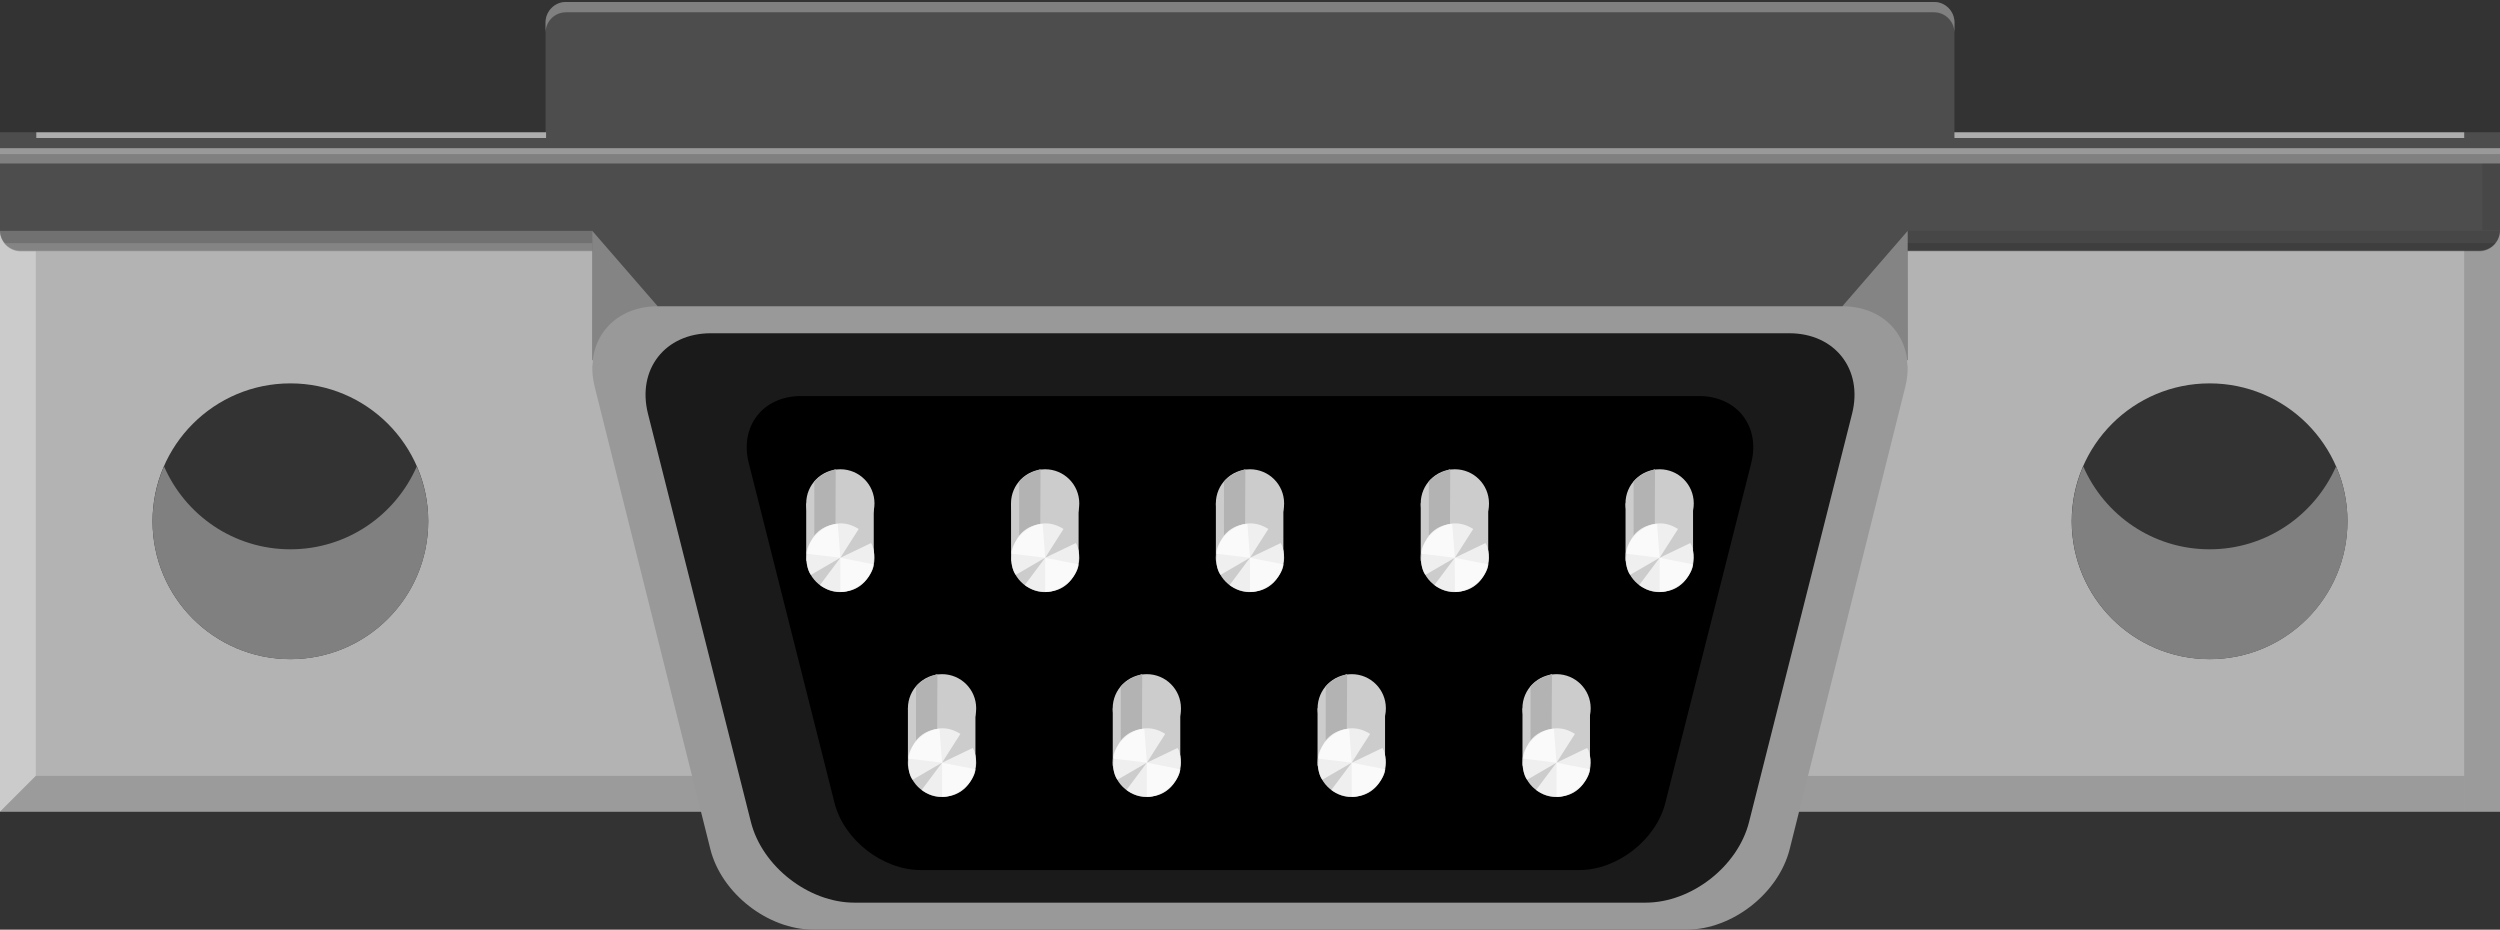 <?xml version="1.0" encoding="utf-8"?>
<!-- Generator: Adobe Illustrator 15.1.0, SVG Export Plug-In . SVG Version: 6.00 Build 0)  -->
<!DOCTYPE svg PUBLIC "-//W3C//DTD SVG 1.1//EN" "http://www.w3.org/Graphics/SVG/1.1/DTD/svg11.dtd">
<svg version="1.1" id="Ebene_1" xmlns:svg="http://www.w3.org/2000/svg"
	 xmlns="http://www.w3.org/2000/svg" xmlns:xlink="http://www.w3.org/1999/xlink" x="0px" y="0px" width="87.883px"
	 height="32.68px" viewBox="0 0 87.883 32.68" enable-background="new 0 0 87.883 32.68" xml:space="preserve">
<rect x="0" y="0" width="87.883" height="32.68" fill="#333333" stroke="none"/>
<g>
	<path fill="#B3B3B3" d="M0,8.116v20.417h25.076V8.116H0z M10.208,23.17c-2.677,0-4.846-2.168-4.846-4.848
		c0-2.676,2.169-4.845,4.846-4.845c2.677,0,4.846,2.169,4.846,4.845C15.054,21.002,12.885,23.17,10.208,23.17z"/>
	<path fill="#B3B3B3" d="M62.807,8.116v20.417h25.076V8.116H62.807z M77.674,23.17c-2.677,0-4.847-2.168-4.847-4.848
		c0-2.676,2.17-4.845,4.847-4.845c2.676,0,4.846,2.169,4.846,4.845C82.52,21.002,80.35,23.17,77.674,23.17z"/>
	<path fill="#808080" d="M10.208,19.31c-1.99,0-3.695-1.2-4.441-2.915c-0.257,0.592-0.404,1.243-0.404,1.932
		c0,2.678,2.169,4.846,4.846,4.846c2.677,0,4.846-2.168,4.846-4.846c0-0.688-0.147-1.34-0.404-1.932
		C13.903,18.11,12.198,19.31,10.208,19.31z"/>
	<path fill="#808080" d="M77.673,19.31c-1.989,0-3.694-1.2-4.44-2.915c-0.258,0.592-0.403,1.243-0.403,1.932
		c0,2.678,2.169,4.846,4.846,4.846c2.679,0,4.847-2.168,4.847-4.846c0-0.688-0.146-1.34-0.403-1.932
		C81.367,18.11,79.662,19.31,77.673,19.31z"/>
	<g>
		<rect x="86.625" y="7.856" opacity="0.47" fill="#808080" enable-background="new    " width="1.258" height="20.68"/>
		<rect x="61.609" y="27.275" opacity="0.47" fill="#808080" enable-background="new    " width="25.017" height="1.261"/>
	</g>
	<g>
		<polygon opacity="0.47" fill="#E6E6E6" enable-background="new    " points="0,7.856 1.258,7.856 1.258,27.275 0,28.533 		"/>
		<polygon opacity="0.47" fill="#808080" enable-background="new    " points="0,28.533 1.258,27.275 26.275,27.275 26.275,28.533 
					"/>
	</g>
	<path fill="#4D4D4D" d="M68.705,0.791c0-0.396-0.322-0.721-0.717-0.721H19.894c-0.394,0-0.716,0.323-0.716,0.721v4.583h49.527
		V0.791z"/>
	<path fill="#808080" d="M68.704,1.15c0-0.395-0.322-0.718-0.718-0.718H19.894c-0.395,0-0.716,0.323-0.716,0.718V0.791
		c0-0.396,0.321-0.721,0.716-0.721H67.99c0.394,0,0.716,0.323,0.716,0.721L68.704,1.15L68.704,1.15z"/>
	<g>
		<path fill="#4D4D4D" d="M87.883,8.095c0,0.396-0.324,0.72-0.72,0.72H0.72C0.324,8.815,0,8.491,0,8.095V6.094
			c0-0.396,0.324-0.72,0.72-0.72h86.443c0.396,0,0.72,0.321,0.72,0.72V8.095z"/>
	</g>
	<rect y="4.648" fill="#4D4D4D" width="87.883" height="1.889"/>
	<rect y="5.209" fill="#999999" width="87.883" height="0.33"/>
	<g>
		<path opacity="0.1" fill="#1A1A1A" enable-background="new    " d="M87.164,8.836c0.396,0,0.719-0.323,0.719-0.72H55.468v0.72
			h29.934H87.164z"/>
		<path opacity="0.47" fill="#999999" enable-background="new    " d="M0,8.116c0,0.396,0.324,0.719,0.721,0.72h3.711h31.422v-0.72
			H0z"/>
		<path opacity="0.47" fill="#999999" enable-background="new    " d="M0.159,8.547c0.131,0.17,0.327,0.286,0.557,0.288h35.138
			V8.547H0.159z"/>
		<path opacity="0.2" fill="#1A1A1A" enable-background="new    " d="M87.725,8.547H55.468v0.288h31.701
			C87.398,8.834,87.594,8.717,87.725,8.547z"/>
	</g>
	<rect y="5.417" fill="#808080" width="87.883" height="0.33"/>
	<rect x="87.262" y="5.747" opacity="0.1" fill="#1A1A1A" enable-background="new    " width="0.621" height="2.349"/>
	<rect x="68.705" y="4.651" opacity="0.63" fill="#E6E6E6" enable-background="new    " width="17.92" height="0.2"/>
	<rect x="1.276" y="4.651" opacity="0.63" fill="#E6E6E6" enable-background="new    " width="17.92" height="0.2"/>
	<g>
		<rect x="20.821" y="7.856" fill="#4D4D4D" width="46.24" height="4.808"/>
		<polygon opacity="0.36" fill="#E6E6E6" enable-background="new    " points="23.12,10.766 20.823,12.856 20.821,8.116 		"/>
		<polygon opacity="0.36" fill="#E6E6E6" enable-background="new    " points="64.764,10.766 67.059,12.856 67.061,8.116 		"/>
	</g>
	<g>
		<path fill="#999999" d="M20.906,13.6c-0.389-1.559,0.607-2.834,2.214-2.834h41.64c1.609,0,2.604,1.274,2.217,2.834l-4.063,16.246
			c-0.391,1.56-2.021,2.834-3.627,2.834H28.6c-1.607,0-3.24-1.274-3.63-2.834L20.906,13.6z"/>
		<path fill="#1A1A1A" d="M22.779,14.547c-0.394-1.56,0.6-2.832,2.207-2.832h37.913c1.605,0,2.602,1.272,2.207,2.832l-3.621,14.349
			c-0.393,1.563-2.027,2.835-3.637,2.835H30.034c-1.607,0-3.243-1.271-3.637-2.835L22.779,14.547z"/>
	</g>
</g>
<g>
	<path d="M26.321,16.277c-0.327-1.297,0.5-2.355,1.838-2.355h31.563c1.34,0,2.166,1.062,1.84,2.355l-3.02,11.947
		c-0.326,1.298-1.688,2.361-3.023,2.361H32.363c-1.338,0-2.701-1.063-3.027-2.361L26.321,16.277z"/>
	<g>
		<g>
			<g>
				<circle fill="#CCCCCC" cx="58.341" cy="17.696" r="1.2"/>
			</g>
			<g>
				<circle fill="#CCCCCC" cx="51.143" cy="17.696" r="1.2"/>
			</g>
			<g>
				<circle fill="#CCCCCC" cx="43.941" cy="17.696" r="1.2"/>
			</g>
			<g>
				<circle fill="#CCCCCC" cx="36.74" cy="17.696" r="1.2"/>
			</g>
			<g>
				<circle fill="#CCCCCC" cx="29.541" cy="17.696" r="1.2"/>
			</g>
		</g>
		<g>
			<g>
				<rect x="57.143" y="17.696" fill="#CCCCCC" width="2.373" height="2.018"/>
			</g>
			<g>
				<rect x="49.943" y="17.696" fill="#CCCCCC" width="2.373" height="2.018"/>
			</g>
			<g>
				<rect x="42.742" y="17.696" fill="#CCCCCC" width="2.373" height="2.018"/>
			</g>
			<g>
				<rect x="35.542" y="17.696" fill="#CCCCCC" width="2.374" height="2.018"/>
			</g>
			<g>
				<rect x="28.341" y="17.696" fill="#CCCCCC" width="2.374" height="2.018"/>
			</g>
		</g>
		<g>
			<g>
				<path fill="#B3B3B3" d="M57.425,16.923c0.224-0.229,0.438-0.324,0.755-0.432l-0.015,3.219h-0.738v-2.787H57.425z"/>
			</g>
			<g>
				<path fill="#B3B3B3" d="M50.227,16.923c0.225-0.229,0.438-0.324,0.754-0.432l-0.017,3.219h-0.735v-2.787H50.227z"/>
			</g>
			<g>
				<path fill="#B3B3B3" d="M43.027,16.923c0.221-0.229,0.438-0.324,0.752-0.432l-0.016,3.219h-0.738L43.027,16.923L43.027,16.923z"
					/>
			</g>
			<g>
				<path fill="#B3B3B3" d="M35.826,16.923c0.221-0.229,0.438-0.324,0.752-0.432l-0.014,3.219h-0.738V16.923z"/>
			</g>
			<g>
				<path fill="#B3B3B3" d="M28.626,16.923c0.221-0.229,0.438-0.324,0.752-0.432l-0.014,3.219h-0.738V16.923z"/>
			</g>
		</g>
		<g>
			<g>
				<circle fill="#CCCCCC" cx="58.341" cy="19.608" r="1.2"/>
			</g>
			<g>
				<circle fill="#CCCCCC" cx="51.143" cy="19.608" r="1.2"/>
			</g>
			<g>
				<circle fill="#CCCCCC" cx="43.941" cy="19.608" r="1.2"/>
			</g>
			<g>
				<circle fill="#CCCCCC" cx="36.74" cy="19.608" r="1.2"/>
			</g>
			<g>
				<circle fill="#CCCCCC" cx="29.541" cy="19.608" r="1.2"/>
			</g>
		</g>
		<g>
			<g opacity="0.68">
				<g>
					<path fill="#FFFFFF" d="M58.341,19.608v1.199c1.183,0,1.339-1.361,1.078-1.717L58.341,19.608z"/>
				</g>
				<g>
					<path fill="#FFFFFF" d="M51.141,19.608l0.002,1.199c1.184,0,1.338-1.361,1.075-1.717L51.141,19.608z"/>
				</g>
				<g>
					<path fill="#FFFFFF" d="M43.941,19.608v1.199c1.182,0,1.34-1.361,1.079-1.717L43.941,19.608z"/>
				</g>
				<g>
					<path fill="#FFFFFF" d="M36.74,19.608v1.199c1.182,0,1.339-1.361,1.078-1.717L36.74,19.608z"/>
				</g>
				<g>
					<path fill="#FFFFFF" d="M29.541,19.608v1.199c1.181,0,1.338-1.361,1.078-1.717L29.541,19.608z"/>
				</g>
			</g>
			<g opacity="0.68">
				<g>
					<path fill="#FFFFFF" d="M58.341,19.608l-0.717,0.96c0.944,0.707,1.888-0.289,1.892-0.729L58.341,19.608z"/>
				</g>
				<g>
					<path fill="#FFFFFF" d="M51.141,19.608l-0.718,0.96c0.944,0.707,1.89-0.289,1.894-0.729L51.141,19.608z"/>
				</g>
				<g>
					<path fill="#FFFFFF" d="M43.941,19.608l-0.717,0.96c0.945,0.707,1.889-0.289,1.893-0.729L43.941,19.608z"/>
				</g>
				<g>
					<path fill="#FFFFFF" d="M36.74,19.608l-0.717,0.96c0.945,0.707,1.888-0.289,1.892-0.729L36.74,19.608z"/>
				</g>
				<g>
					<path fill="#FFFFFF" d="M29.541,19.608l-0.717,0.96c0.945,0.707,1.887-0.289,1.891-0.729L29.541,19.608z"/>
				</g>
			</g>
			<g opacity="0.68">
				<g>
					<path fill="#FFFFFF" d="M58.341,19.607l-0.09-1.192c-1.179,0.088-1.231,1.457-0.946,1.793L58.341,19.607z"/>
				</g>
				<g>
					<path fill="#FFFFFF" d="M51.143,19.607l-0.093-1.191c-1.176,0.088-1.229,1.457-0.944,1.793L51.143,19.607z"/>
				</g>
				<g>
					<path fill="#FFFFFF" d="M43.941,19.607l-0.09-1.192c-1.177,0.088-1.232,1.457-0.945,1.793L43.941,19.607z"/>
				</g>
				<g>
					<path fill="#FFFFFF" d="M36.742,19.607l-0.09-1.192c-1.178,0.088-1.233,1.457-0.946,1.793L36.742,19.607z"/>
				</g>
				<g>
					<path fill="#FFFFFF" d="M29.542,19.607l-0.091-1.191c-1.177,0.088-1.233,1.457-0.946,1.793L29.542,19.607z"/>
				</g>
			</g>
			<g opacity="0.68">
				<g>
					<path fill="#FFFFFF" d="M58.341,19.607l0.646-1.011c-0.994-0.635-1.857,0.429-1.832,0.869L58.341,19.607z"/>
				</g>
				<g>
					<path fill="#FFFFFF" d="M51.143,19.607l0.646-1.011c-0.996-0.635-1.861,0.429-1.832,0.869L51.143,19.607z"/>
				</g>
				<g>
					<path fill="#FFFFFF" d="M43.941,19.607l0.645-1.011c-0.996-0.635-1.859,0.429-1.832,0.869L43.941,19.607z"/>
				</g>
				<g>
					<path fill="#FFFFFF" d="M36.742,19.607l0.644-1.011c-0.995-0.635-1.86,0.429-1.832,0.869L36.742,19.607z"/>
				</g>
				<g>
					<path fill="#FFFFFF" d="M29.542,19.607l0.644-1.011c-0.996-0.635-1.86,0.429-1.832,0.869L29.542,19.607z"/>
				</g>
			</g>
		</g>
		<g>
			<g>
				<circle fill="#CCCCCC" cx="54.718" cy="24.899" r="1.2"/>
			</g>
			<g>
				<circle fill="#CCCCCC" cx="47.518" cy="24.899" r="1.2"/>
			</g>
			<g>
				<circle fill="#CCCCCC" cx="40.315" cy="24.899" r="1.2"/>
			</g>
			<g>
				<circle fill="#CCCCCC" cx="33.116" cy="24.899" r="1.2"/>
			</g>
		</g>
		<g>
			<g>
				<rect x="53.52" y="24.899" fill="#CCCCCC" width="2.373" height="2.018"/>
			</g>
			<g>
				<rect x="46.316" y="24.899" fill="#CCCCCC" width="2.373" height="2.018"/>
			</g>
			<g>
				<rect x="39.117" y="24.899" fill="#CCCCCC" width="2.374" height="2.018"/>
			</g>
			<g>
				<rect x="31.916" y="24.899" fill="#CCCCCC" width="2.374" height="2.018"/>
			</g>
		</g>
		<g>
			<g>
				<path fill="#B3B3B3" d="M53.802,24.126c0.224-0.229,0.438-0.324,0.755-0.434l-0.019,3.221h-0.733v-2.787H53.802z"/>
			</g>
			<g>
				<path fill="#B3B3B3" d="M46.604,24.126c0.222-0.229,0.438-0.324,0.752-0.434l-0.017,3.221h-0.737L46.604,24.126L46.604,24.126z"
					/>
			</g>
			<g>
				<path fill="#B3B3B3" d="M39.401,24.126c0.221-0.229,0.438-0.324,0.752-0.434l-0.014,3.221h-0.738V24.126z"/>
			</g>
			<g>
				<path fill="#B3B3B3" d="M32.201,24.126c0.221-0.229,0.438-0.324,0.752-0.434l-0.014,3.221h-0.738V24.126z"/>
			</g>
		</g>
		<g>
			<g>
				<circle fill="#CCCCCC" cx="54.718" cy="26.811" r="1.2"/>
			</g>
			<g>
				<circle fill="#CCCCCC" cx="47.518" cy="26.811" r="1.2"/>
			</g>
			<g>
				<circle fill="#CCCCCC" cx="40.315" cy="26.811" r="1.2"/>
			</g>
			<g>
				<circle fill="#CCCCCC" cx="33.116" cy="26.811" r="1.2"/>
			</g>
		</g>
		<g>
			<g opacity="0.68">
				<g>
					<path fill="#FFFFFF" d="M54.716,26.811l0.002,1.199c1.183,0,1.339-1.361,1.074-1.717L54.716,26.811z"/>
				</g>
				<g>
					<path fill="#FFFFFF" d="M47.518,26.811v1.199c1.183,0,1.34-1.361,1.078-1.717L47.518,26.811z"/>
				</g>
				<g>
					<path fill="#FFFFFF" d="M40.315,26.811v1.199c1.182,0,1.339-1.361,1.078-1.717L40.315,26.811z"/>
				</g>
				<g>
					<path fill="#FFFFFF" d="M33.116,26.811v1.199c1.181,0,1.338-1.361,1.078-1.717L33.116,26.811z"/>
				</g>
			</g>
			<g opacity="0.68">
				<g>
					<path fill="#FFFFFF" d="M54.716,26.811l-0.719,0.96c0.944,0.707,1.892-0.289,1.896-0.729L54.716,26.811z"/>
				</g>
				<g>
					<path fill="#FFFFFF" d="M47.518,26.811l-0.718,0.96c0.945,0.707,1.89-0.289,1.894-0.729L47.518,26.811z"/>
				</g>
				<g>
					<path fill="#FFFFFF" d="M40.315,26.811l-0.717,0.96c0.945,0.707,1.888-0.289,1.892-0.729L40.315,26.811z"/>
				</g>
				<g>
					<path fill="#FFFFFF" d="M33.116,26.811l-0.717,0.96c0.945,0.707,1.887-0.289,1.891-0.729L33.116,26.811z"/>
				</g>
			</g>
			<g opacity="0.68">
				<g>
					<path fill="#FFFFFF" d="M54.718,26.81l-0.094-1.191c-1.176,0.088-1.229,1.455-0.942,1.793L54.718,26.81z"/>
				</g>
				<g>
					<path fill="#FFFFFF" d="M47.518,26.81l-0.091-1.192c-1.178,0.088-1.231,1.455-0.944,1.793L47.518,26.81z"/>
				</g>
				<g>
					<path fill="#FFFFFF" d="M40.317,26.81l-0.09-1.192c-1.178,0.088-1.233,1.455-0.946,1.793L40.317,26.81z"/>
				</g>
				<g>
					<path fill="#FFFFFF" d="M33.117,26.81l-0.091-1.191c-1.177,0.088-1.233,1.455-0.946,1.793L33.117,26.81z"/>
				</g>
			</g>
			<g opacity="0.68">
				<g>
					<path fill="#FFFFFF" d="M54.718,26.81l0.646-1.011c-0.995-0.635-1.86,0.429-1.831,0.869L54.718,26.81z"/>
				</g>
				<g>
					<path fill="#FFFFFF" d="M47.518,26.81l0.646-1.011c-0.996-0.635-1.858,0.429-1.832,0.869L47.518,26.81z"/>
				</g>
				<g>
					<path fill="#FFFFFF" d="M40.317,26.81l0.644-1.011c-0.995-0.635-1.86,0.429-1.832,0.869L40.317,26.81z"/>
				</g>
				<g>
					<path fill="#FFFFFF" d="M33.117,26.81l0.644-1.011c-0.996-0.635-1.86,0.429-1.832,0.869L33.117,26.81z"/>
				</g>
			</g>
		</g>
	</g>
</g>
</svg>
